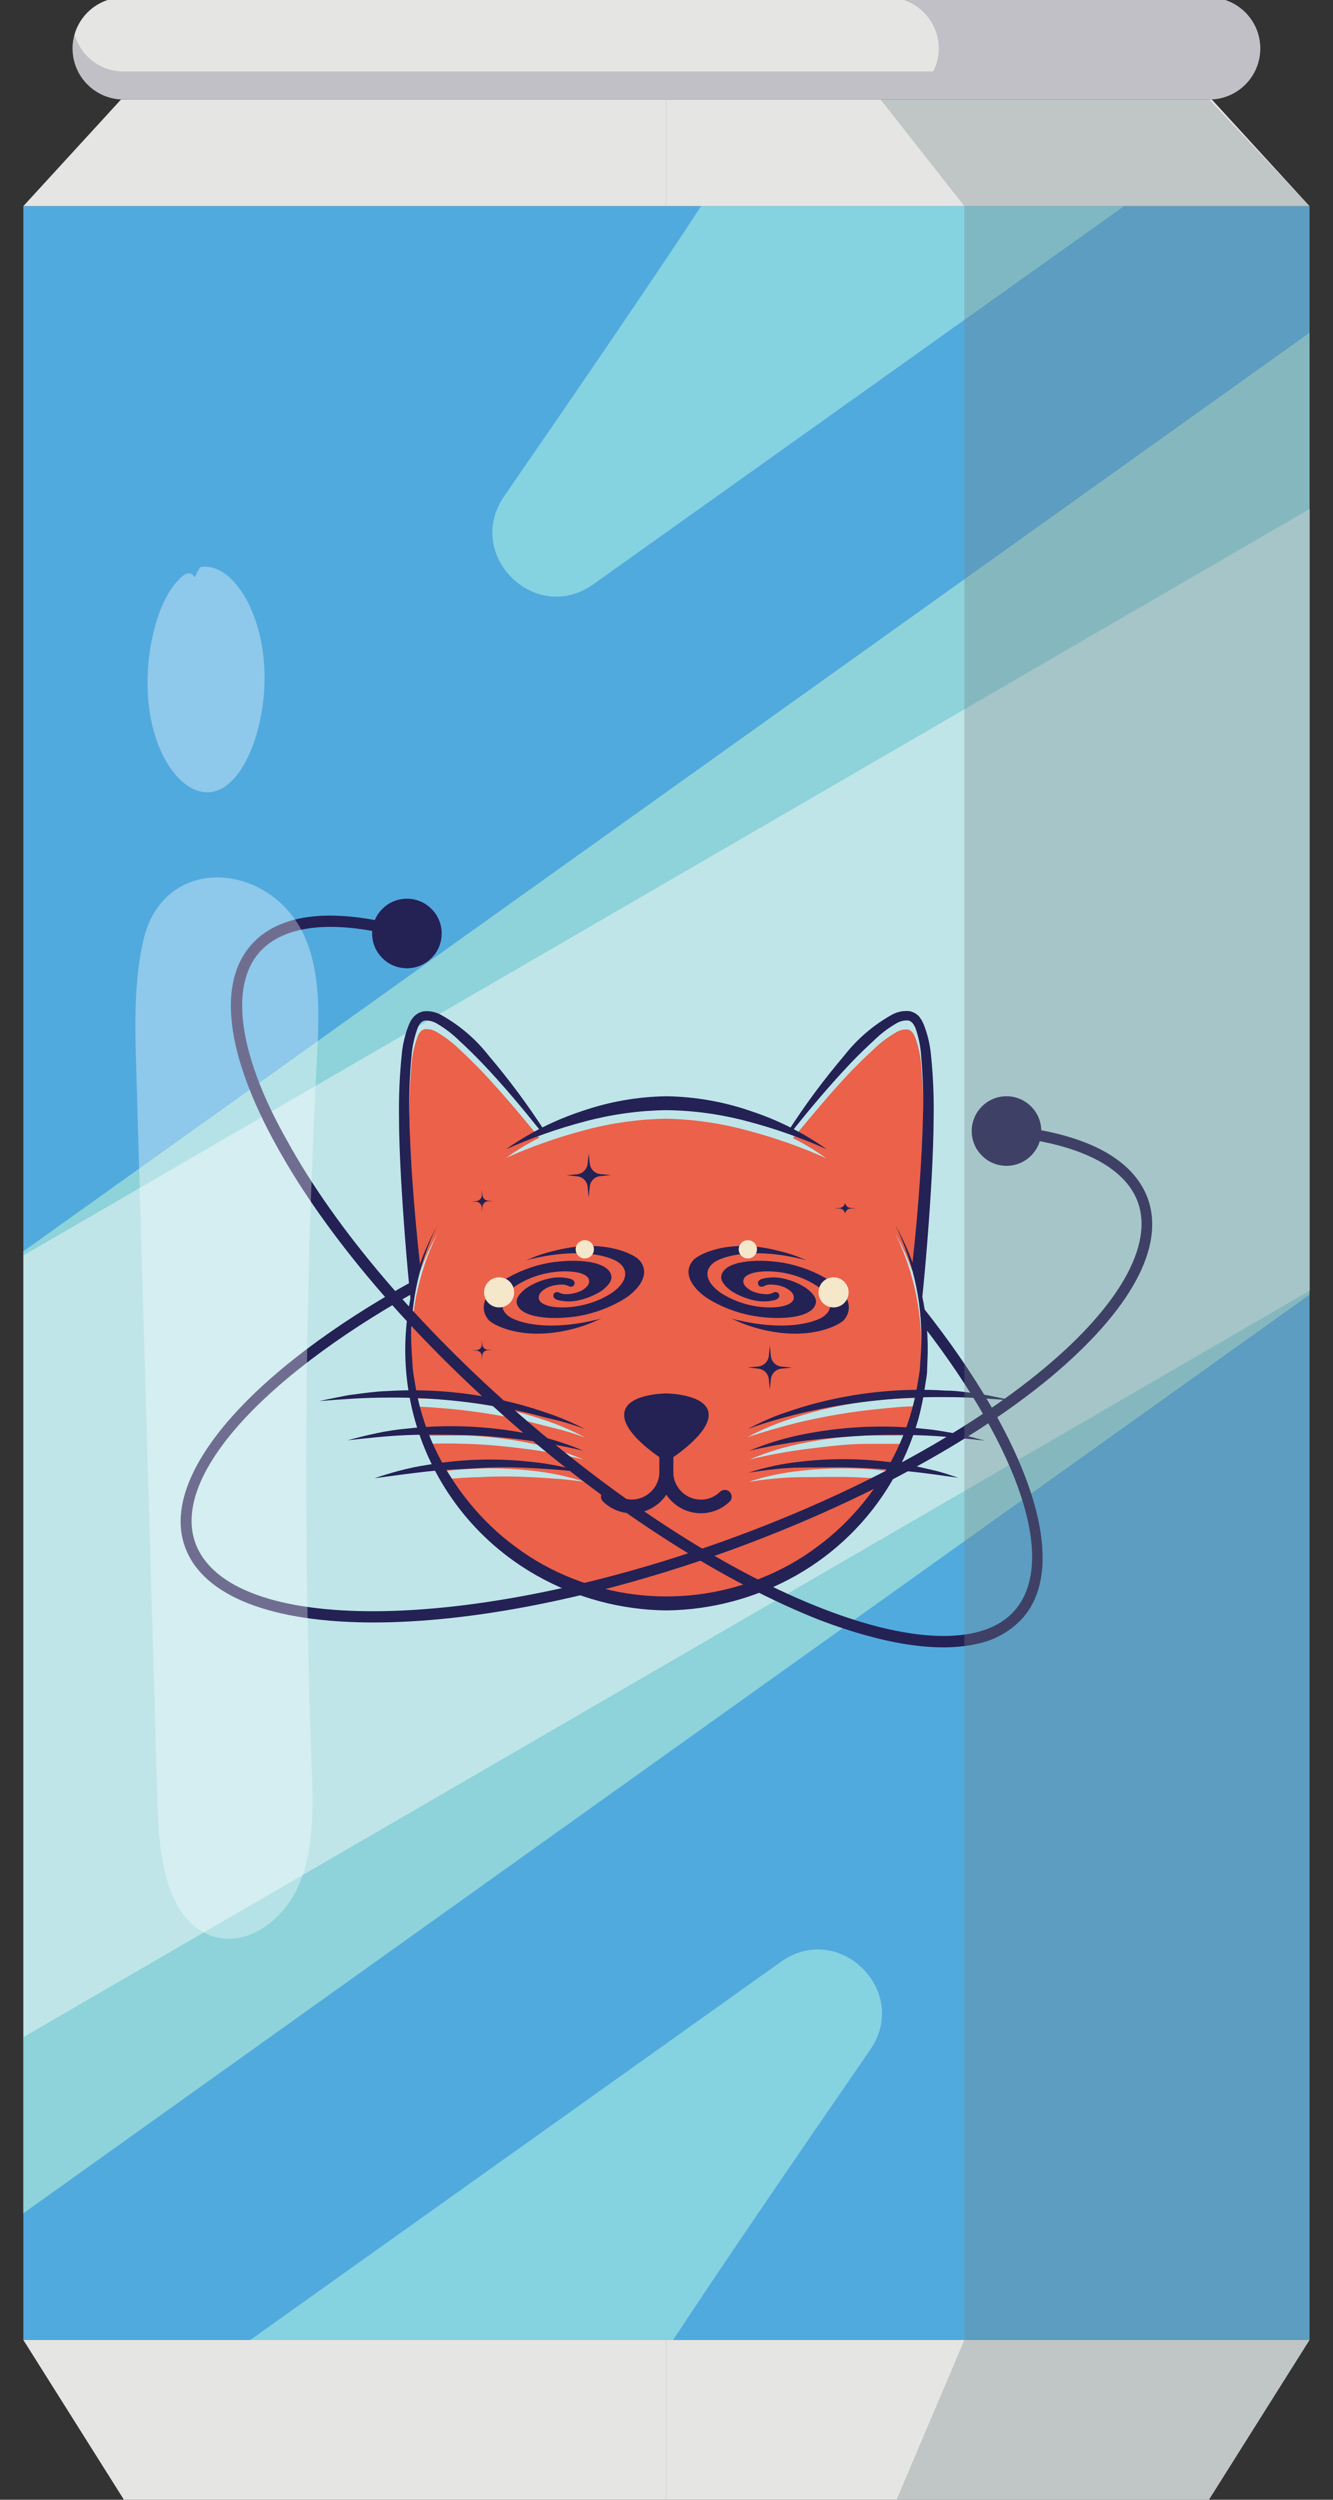 <?xml version="1.0" encoding="UTF-8"?><svg id="Layer_1" xmlns="http://www.w3.org/2000/svg" viewBox="0 0 160 300"><rect x="0" y="0" width="160" height="300" fill="#333333" stroke="none"/><defs><style>.cls-1{fill:#748486;}.cls-1,.cls-2,.cls-3,.cls-4,.cls-5,.cls-6,.cls-7,.cls-8,.cls-9,.cls-10,.cls-11{stroke-width:0px;}.cls-1,.cls-8{opacity:.33;}.cls-2{fill:#8dd3d9;}.cls-3{fill:#eb614a;}.cls-4{fill:#85d2e1;}.cls-5{fill:#f5e7c9;}.cls-6{fill:#e5e5e4;}.cls-7{fill:#bfe5e9;}.cls-8{fill:#777588;}.cls-9{fill:#51aade;}.cls-10{fill:#242155;}.cls-11{fill:#fff;opacity:.35;}</style></defs><rect class="cls-9" x="2.802" y="24.735" width="154.38" height="256.09"/><path class="cls-4" d="m104.452,245.995c-9.24,13.4-18.67,27.2-23.65,34.83H30.042l63.69-45.38c6.96-4.97,15.57,3.51,10.72,10.55Z"/><path class="cls-4" d="m60.508,59.567c9.24-13.4,18.67-27.2,23.65-34.83h50.76l-63.69,45.38c-6.96,4.97-15.57-3.51-10.72-10.55Z"/><polygon class="cls-2" points="157.182 39.935 157.182 155.385 2.802 265.625 2.802 150.175 157.182 39.935"/><polygon class="cls-7" points="157.198 61.083 157.198 154.896 2.818 244.476 2.818 150.663 157.198 61.083"/><path class="cls-3" d="m110.43,142.422c.163-2.437.292-4.887.35-7.324.071-2.428,0-4.858-.21-7.277-.089-1.148-.337-2.278-.735-3.359-.222-.536-.501-.84-.875-.91-.49-.038-.98.081-1.4.338-1.01.584-1.943,1.293-2.776,2.111-.886.805-1.749,1.668-2.601,2.531-2.437,2.554-4.665,5.283-6.998,8.059,1.389.703,2.722,1.51,3.989,2.414-3.06-1.369-6.228-2.484-9.47-3.335-3.168-.869-6.431-1.342-9.715-1.411-3.302.049-6.585.507-9.773,1.365-3.243.851-6.41,1.967-9.47,3.335,1.267-.905,2.6-1.712,3.989-2.414-2.239-2.752-4.572-5.505-6.974-8.059-.851-.863-1.703-1.726-2.589-2.531-.835-.815-1.767-1.524-2.776-2.111-.421-.254-.909-.372-1.4-.338-.373.07-.665.373-.875.91-.402,1.095-.65,2.242-.735,3.405-.216,2.419-.286,4.85-.21,7.277,0,2.437.175,4.887.338,7.324.233,3.382.548,6.764.921,10.135.551-1.541,1.234-3.032,2.041-4.455-2.322,4.755-3.375,10.031-3.056,15.313l.128,1.959c.07.653.21,1.295.303,1.936,0,.175.058.35.093.525,1.539,0,3.091.105,4.665.257,2.717.267,5.406.77,8.036,1.504,1.318.362,2.612.781,3.895,1.248,1.27.483,2.508,1.044,3.709,1.679-1.271-.455-2.566-.863-3.86-1.166s-2.601-.7-3.919-.968c-2.625-.57-5.281-.991-7.954-1.26-1.446-.14-2.892-.257-4.338-.315.187.781.42,1.563.618,2.333.14.408.292.816.443,1.166,1.539-.035,3.091-.035,4.723-.035,2.404.095,4.798.371,7.161.828,2.37.429,4.685,1.118,6.904,2.053-2.307-.558-4.643-.987-6.998-1.283-2.333-.292-4.665-.536-7.079-.595-1.469-.058-2.939-.07-4.408,0,.443,1.134.953,2.24,1.528,3.312,1.469-.187,2.951-.292,4.42-.35,2.134-.068,4.27.022,6.391.268,2.121.217,4.212.658,6.239,1.318-2.099-.303-4.21-.443-6.309-.548s-4.199-.128-6.286,0c-1.318,0-2.624.128-3.93.222.152.257.292.525.455.77,1.375,2.2,3.016,4.221,4.887,6.018.935.897,1.928,1.731,2.974,2.496,1.038.773,2.125,1.479,3.254,2.111,9.232,5.101,20.438,5.101,29.67,0,1.129-.632,2.216-1.337,3.254-2.111,1.044-.768,2.037-1.601,2.974-2.496,1.871-1.797,3.512-3.818,4.887-6.018.163-.245.303-.513.455-.77-1.306-.093-2.612-.175-3.93-.222-2.099-.082-4.187,0-6.286,0s-4.21.245-6.309.548c2.027-.66,4.119-1.101,6.239-1.318,2.121-.247,4.257-.336,6.391-.268,1.469,0,2.951.163,4.408.35.58-1.07,1.09-2.177,1.528-3.312h-4.397c-2.333,0-4.665.303-7.079.595-2.355.296-4.691.725-6.998,1.283,2.216-.933,4.527-1.622,6.893-2.053,2.351-.454,4.733-.73,7.126-.828h4.77c.152-.397.303-.805.432-1.166.21-.781.443-1.563.63-2.333-1.446,0-2.892.175-4.338.315-2.688.263-5.36.68-8.001,1.248-1.318.268-2.624.606-3.919.968-1.295.362-2.589.758-3.86,1.166,1.2-.637,2.438-1.198,3.709-1.679,1.283-.467,2.577-.886,3.895-1.248,2.626-.733,5.311-1.237,8.024-1.504,1.539-.152,3.091-.233,4.665-.257,0-.175.07-.35.093-.525.093-.641.233-1.283.303-1.936l.128-1.959c.32-5.282-.733-10.558-3.056-15.313.802,1.43,1.485,2.924,2.041,4.467.385-3.324.7-6.718.921-10.1Z"/><path class="cls-10" d="m52.479,147.064c-2.324,4.759-3.377,10.038-3.056,15.325l.128,1.948c.07.653.21,1.295.303,1.936.64,3.865,2.061,7.559,4.175,10.858,1.375,2.2,3.016,4.221,4.887,6.018.932.901,1.925,1.735,2.974,2.496,1.035.777,2.122,1.483,3.254,2.111,9.228,5.117,20.442,5.117,29.67,0,1.132-.628,2.219-1.333,3.254-2.111,1.046-.764,2.04-1.598,2.974-2.496,1.871-1.797,3.512-3.818,4.887-6.018,2.099-3.306,3.518-6.997,4.175-10.858.093-.641.233-1.283.303-1.936l.128-1.948c.321-5.286-.732-10.566-3.056-15.325,2.639,4.678,3.976,9.978,3.872,15.348l-.07,2.018c0,.665-.175,1.33-.257,1.994-.186,1.334-.458,2.655-.816,3.954-.742,2.597-1.812,5.09-3.184,7.417-2.763,4.702-6.718,8.592-11.464,11.278-4.753,2.69-10.109,4.135-15.57,4.199-5.469-.06-10.833-1.504-15.593-4.199-14.784-8.383-20.093-27.085-11.919-41.985v-.023Z"/><path class="cls-10" d="m65.226,135.716h.14c-2.041-3.155-4.285-6.174-6.718-9.039-1.568-2.002-3.524-3.668-5.75-4.898-.651-.355-1.399-.494-2.134-.397-.206.055-.406.134-.595.233-.175.112-.339.241-.49.385l-.35.455-.233.478c-.482,1.196-.781,2.458-.886,3.744-.25,2.468-.355,4.949-.315,7.429,0,2.461.117,4.922.245,7.382.28,4.922.665,9.82,1.166,14.73h.257c0-.14.058-.268.093-.408s0-.373,0-.56c.037-.416.103-.829.198-1.236l.21-.921c.082-.379.207-.746.373-1.096-.385-3.499-.711-6.998-.956-10.555-.163-2.437-.292-4.887-.338-7.324-.067-2.444.015-4.89.245-7.324.086-1.164.334-2.31.735-3.405.21-.525.501-.84.875-.91.49-.028.977.09,1.4.338,1.011.587,1.944,1.301,2.776,2.123.886.805,1.738,1.656,2.589,2.531,2.542,2.647,4.898,5.481,7.207,8.362l.257-.117Z"/><path class="cls-10" d="m79.991,167.229s-5.073,0-5.073,2.577,5.073,5.621,5.073,5.621c0,0,5.073-3.102,5.073-5.621s-5.073-2.577-5.073-2.577Z"/><path class="cls-10" d="m84.131,181.609c-2.75,0-4.98-2.23-4.98-4.98h0v-2.671c0-.457.369-.829.827-.829s.829.369.829.827v2.697c.006,1.833,1.491,3.317,3.324,3.324.877-.001,1.717-.354,2.333-.98.351-.293.873-.246,1.166.106.256.307.256.753,0,1.061-.928.927-2.187,1.447-3.499,1.446Z"/><path class="cls-10" d="m75.827,181.609c-1.314,0-2.574-.524-3.499-1.458-.293-.351-.246-.873.106-1.166.307-.256.753-.256,1.061,0,.615.626,1.455.978,2.333.98,1.833-.006,3.317-1.491,3.324-3.324v-2.682c0-.457.369-.829.827-.829s.829.369.829.827v2.697c-.013,2.741-2.239,4.957-4.98,4.957Z"/><path class="cls-10" d="m89.753,171.497c1.199-.641,2.438-1.206,3.709-1.691,1.283-.455,2.577-.886,3.895-1.248,5.271-1.447,10.744-2.011,16.199-1.668,1.365,0,2.717.245,4.059.42.676.07,1.341.233,2.006.362l1.994.42c-2.706-.222-5.388-.432-8.082-.42-2.687-.033-5.374.091-8.047.373-2.689.267-5.36.688-8.001,1.26-1.318.268-2.624.606-3.919.968s-2.542.758-3.814,1.225Z"/><path class="cls-10" d="m89.928,174.11c2.218-.928,4.528-1.616,6.893-2.053,4.739-.905,9.586-1.089,14.38-.548,1.166.105,2.333.338,3.499.536s2.333.536,3.499.851c-2.333-.257-4.747-.513-7.126-.618-2.379-.105-4.735-.128-7.103,0-2.368.128-4.665.303-7.079.595-2.341.288-4.665.7-6.963,1.236Z"/><path class="cls-10" d="m89.858,176.734c2.029-.654,4.12-1.096,6.239-1.318,4.244-.495,8.538-.373,12.747.362,1.05.152,2.088.42,3.126.653,1.038.233,2.041.583,3.056.921-2.111-.292-4.199-.606-6.286-.805s-4.187-.35-6.286-.42c-2.099-.07-4.187,0-6.286,0s-4.21.303-6.309.606Z"/><path class="cls-10" d="m70.206,171.497c-1.271-.467-2.566-.875-3.86-1.166s-2.601-.7-3.919-.968c-2.625-.57-5.281-.991-7.954-1.26-2.673-.282-5.36-.407-8.047-.373-2.694,0-5.376.198-8.082.42.653-.148,1.318-.288,1.994-.42.665-.128,1.33-.292,2.006-.362,1.341-.175,2.694-.373,4.059-.42,5.455-.341,10.929.222,16.199,1.668,1.318.362,2.612.793,3.895,1.248,1.268.468,2.507,1.013,3.709,1.633Z"/><path class="cls-10" d="m70.031,174.11c-2.308-.552-4.644-.98-6.998-1.283-2.333-.292-4.665-.536-7.079-.595-2.414-.058-4.735-.093-7.103,0-2.368.093-4.735.362-7.126.618,1.166-.315,2.333-.606,3.499-.851,1.166-.245,2.333-.432,3.499-.536,4.79-.541,9.634-.357,14.368.548,2.382.448,4.709,1.151,6.939,2.099Z"/><path class="cls-10" d="m70.101,176.734c-2.099-.303-4.21-.432-6.309-.548-2.099-.117-4.199-.128-6.286,0-2.088.128-4.199.187-6.286.42-2.088.233-4.175.513-6.286.805,1.015-.338,2.029-.653,3.056-.921,1.026-.268,2.076-.501,3.126-.653,4.208-.742,8.502-.872,12.747-.385,2.119.211,4.21.641,6.239,1.283Z"/><path class="cls-10" d="m111.748,126.655c-.112-1.284-.41-2.546-.886-3.744l-.233-.478-.315-.455c-.146-.144-.307-.273-.478-.385-.189-.1-.388-.178-.595-.233-.739-.094-1.489.044-2.146.397-2.22,1.234-4.171,2.899-5.738,4.898-2.488,2.924-4.776,6.014-6.846,9.248l.362.117c2.333-2.951,4.77-5.831,7.359-8.56.851-.875,1.714-1.726,2.601-2.531.829-.825,1.762-1.538,2.776-2.123.423-.249.91-.367,1.4-.338.373.07.653.385.875.91.386,1.102.618,2.252.688,3.417.21,2.42.28,4.85.21,7.277-.058,2.437-.187,4.887-.35,7.324-.233,3.499-.56,7.103-.956,10.636.074.146.137.299.187.455,0,.128,0,.268.082.408.07.362.222.711.315,1.073s.152.816.245,1.225.117.653.152.991h.198c.501-4.91.886-9.808,1.166-14.73.128-2.461.233-4.922.245-7.382.04-2.476-.065-4.953-.315-7.417Z"/><path class="cls-10" d="m99.223,137.921c-3.06-1.369-6.228-2.484-9.47-3.335-3.184-.858-6.464-1.313-9.762-1.353-3.301.045-6.584.499-9.773,1.353-3.243.851-6.41,1.967-9.47,3.335,2.788-1.968,5.854-3.508,9.097-4.572,3.266-1.131,6.691-1.734,10.146-1.784,3.456.051,6.881.653,10.146,1.784,3.238,1.067,6.299,2.607,9.085,4.572Z"/><path class="cls-10" d="m137.767,143.822c-1.796-4.852-7.627-7.872-16.899-8.747l-.058,1.33c8.619.805,14.217,3.604,15.768,7.872,1.866,5.167-2.239,12.432-11.254,19.943-9.33,7.767-22.824,15.068-38.02,20.573-31.232,11.278-59.794,11.453-63.853.397-2.811-7.779,7.557-19.546,26.299-30.089-.072-.428-.011-.867.175-1.26l-.152-.222c-19.838,10.916-30.661,23.512-27.57,32.025,2.181,6.041,10.625,9.073,22.637,9.073,11.721,0,26.824-2.892,42.848-8.677,15.348-5.598,28.993-12.934,38.428-20.759,9.622-8.047,13.75-15.651,11.651-21.459Z"/><circle class="cls-10" cx="120.81" cy="135.74" r="4.175"/><path class="cls-10" d="m110.699,156.791c0,.175-.082.35-.128.525.038.059.069.121.093.187.113.22.169.464.163.711,0,.272-.023.54-.07.805,11.768,15.243,16.106,28.422,11.044,34.253-3.604,4.14-11.954,4.082-22.905-.152-11.313-4.362-24.258-12.677-36.399-23.244-12.141-10.566-22.159-22.299-27.99-32.9-5.831-10.263-6.998-18.52-3.394-22.66,2.986-3.429,9.225-4.012,17.552-1.656l.362-1.283c-8.98-2.542-15.523-1.831-18.917,2.064-4.059,4.665-2.939,13.249,3.137,24.177,5.925,10.741,16.024,22.555,28.328,33.273,12.304,10.718,25.413,19.045,36.842,23.547,7.814,2.962,14.228,3.919,18.893,2.834,2.108-.429,4.025-1.52,5.47-3.114,5.68-6.508.921-20.993-12.082-37.367Z"/><circle class="cls-10" cx="48.84" cy="112.03" r="4.175"/><path class="cls-10" d="m99.677,153.747c-1.717-1.092-3.63-1.836-5.633-2.193-3.382-.56-7.138-.198-7.464,1.563-.105.548.327,1.166,1.166,1.796.774.499,1.625.865,2.519,1.085.924.251,1.898.251,2.822,0,.338-.14.653-.397.303-.851h0c-.07-.034-.145-.057-.222-.07-.077-.017-.156-.017-.233,0-.304.177-.652.262-1.003.245-.54-.017-1.072-.127-1.574-.327h0c-.166-.077-.326-.167-.478-.268-.653-.443-.828-.956-.49-1.423h0c.676-.793,2.939-.875,4.735-.536h0c1.391.252,2.718.775,3.907,1.539,2.029,1.388,2.181,3.044.362,3.954h0c-2.333,1.038-5.971,1.096-9.867.163h-.082l-.676-.21c1.073.536,2.198.958,3.359,1.26,5.633,1.469,9.202-.21,10.1-.98,1.26-1.376.688-3.219-1.551-4.747Z"/><path class="cls-10" d="m97.928,156.371c.105-.548-.327-1.166-1.166-1.784-.769-.509-1.622-.88-2.519-1.096-.924-.251-1.898-.251-2.822,0-.327.14-.653.397-.292.851q.241.303,0,0c.067.04.143.064.222.07.077.01.156.01.233,0,.296-.184.643-.27.991-.245.54.004,1.074.111,1.574.315h0c.166.077.326.167.478.268.653.443.828.956.49,1.434h0c-.676.793-2.939.875-4.665.536h0c-1.391-.252-2.718-.775-3.907-1.539-2.029-1.388-2.181-3.044-.362-3.954h0c2.333-1.038,5.96-1.096,9.855-.163h.082l.676.198c-1.073-.497-2.195-.88-3.347-1.143-5.633-1.469-9.19.21-10.1.98-1.33,1.295-.746,3.114,1.481,4.665h0c1.725,1.086,3.647,1.823,5.656,2.169,3.359.56,7.114.198,7.441-1.563Z"/><circle class="cls-5" cx="100.051" cy="155.1" r="1.808"/><circle class="cls-5" cx="89.764" cy="149.933" r="1.096"/><path class="cls-10" d="m60.281,153.747c1.717-1.092,3.63-1.836,5.633-2.193,3.382-.56,7.138-.198,7.464,1.563.105.548-.327,1.166-1.166,1.796-.775.497-1.626.863-2.519,1.085-.924.251-1.898.251-2.822,0-.338-.14-.653-.397-.303-.851h0c.07-.034.145-.057.222-.07.077-.017.156-.017.233,0,.303.179.652.264,1.003.245.536-.015,1.065-.126,1.563-.327h0c.166-.077.326-.167.478-.268.641-.443.816-.956.49-1.423h0c-.676-.793-2.951-.875-4.735-.536h0c-1.391.252-2.718.775-3.907,1.539-2.029,1.388-2.181,3.044-.362,3.954h0c2.333,1.038,5.96,1.096,9.867.163h.082l.676-.21c-1.073.536-2.198.958-3.359,1.26-5.633,1.469-9.202-.21-10.1-.98-1.26-1.376-.676-3.219,1.563-4.747Z"/><path class="cls-10" d="m62.019,156.371c-.093-.548.338-1.166,1.166-1.784.766-.507,1.615-.878,2.507-1.096.928-.251,1.906-.251,2.834,0,.327.14.653.397.292.851h0c-.067.04-.143.064-.222.07-.077.011-.156.011-.233,0-.3-.186-.651-.271-1.003-.245-.536.005-1.066.112-1.563.315h0c-.166.077-.326.167-.478.268-.653.443-.828.956-.49,1.434h0c.676.793,2.939.875,4.665.536h0c1.395-.25,2.727-.773,3.919-1.539,2.029-1.388,2.181-3.044.362-3.954h0c-2.274-1.038-5.96-1.096-9.855-.163h-.082l-.688.198c1.078-.495,2.203-.878,3.359-1.143,5.633-1.469,9.19.21,10.1.98,1.33,1.295.746,3.114-1.481,4.665h0c-1.718,1.083-3.632,1.82-5.633,2.169-3.382.56-7.138.198-7.476-1.563Z"/><circle class="cls-5" cx="59.908" cy="155.1" r="1.808"/><circle class="cls-5" cx="70.194" cy="149.933" r="1.096"/><path class="cls-10" d="m57.832,142.772l.07.653c.031.349.305.627.653.665l.653.07h-.653c-.348.038-.622.316-.653.665l-.07.653v-.595c-.037-.351-.314-.628-.665-.665h-.653l.653-.07c.351-.037.628-.314.665-.665v-.711Z"/><path class="cls-10" d="m70.661,138.457l.128,1.166c.063.676.596,1.213,1.271,1.283l1.26.117-1.26.128c-.676.06-1.212.595-1.271,1.271l-.128,1.283-.128-1.26c-.06-.676-.595-1.212-1.271-1.271l-1.26-.128,1.26-.117c.684-.071,1.219-.621,1.271-1.306l.128-1.166Z"/><path class="cls-10" d="m92.4,161.479l.128,1.248c.063.676.596,1.213,1.271,1.283l1.26.117-1.26.128c-.674.064-1.207.597-1.271,1.271l-.128,1.26-.117-1.26c-.068-.672-.6-1.203-1.271-1.271l-1.26-.14,1.26-.117c.674-.074,1.204-.609,1.271-1.283l.117-1.236Z"/><path class="cls-10" d="m101.438,143.705v.63c.037.336.305.599.641.63l.63.07h-.63c-.334.035-.6.296-.641.63v.63-.63c-.041-.333-.307-.594-.641-.63h-.63l.63-.07c.336-.031.604-.294.641-.63v-.63Z"/><path class="cls-10" d="m57.832,160.779l.058.595c.036.319.288.57.606.606h.595l-.595.058c-.321.032-.575.286-.606.606l-.058.653v-.595c-.027-.323-.283-.579-.606-.606l-.595-.058h.595c.319-.036.57-.288.606-.606v-.653Z"/><polygon class="cls-6" points="2.803 280.828 15.067 300.305 79.991 300.305 79.991 280.828 2.803 280.828"/><polygon class="cls-6" points="157.179 280.828 144.916 300.305 79.991 300.305 79.991 280.828 157.179 280.828"/><polygon class="cls-6" points="2.803 24.737 14.526 11.941 79.991 11.941 79.991 24.737 2.803 24.737"/><polygon class="cls-6" points="157.179 24.737 145.456 11.941 79.991 11.941 79.991 24.737 157.179 24.737"/><path class="cls-6" d="m145.146,11.941H14.836c-3.382,0-6.123-2.741-6.123-6.123h0C8.713,2.436,11.455-.305,14.836-.305h130.31c3.382,0,6.123,2.741,6.123,6.123h0c0,3.382-2.741,6.123-6.123,6.123Z"/><path class="cls-8" d="m151.212,5.018c-.006-.044-.013-.088-.02-.132-.039-.254-.091-.503-.16-.746h0c-.73-2.565-3.086-4.446-5.885-4.446h-38.594c3.382,0,6.123,2.741,6.123,6.123,0,.997-.243,1.936-.667,2.768H14.836c-2.799,0-5.155-1.881-5.885-4.446-.152.534-.238,1.095-.238,1.678h0c0,3.382,2.741,6.123,6.123,6.123h130.31c3.382,0,6.123-2.741,6.123-6.123h0c0-.272-.024-.537-.058-.8Z"/><path class="cls-11" d="m17.195,112.896c-1.131,4.973-.99,10.2-.841,15.348.855,29.595,1.709,59.19,2.564,88.785.169,5.84,1.129,12.994,6.074,15.148,4.173,1.818,8.937-1.47,10.852-5.885,1.916-4.414,1.737-9.572,1.557-14.5-1.033-28.221-.821-56.473.636-84.624.248-4.796.501-9.805-1.25-14.242-3.732-9.458-17.134-10.836-19.592-.032Z"/><path class="cls-11" d="m23.352,69.295c-.39-.775-1.064-.497-1.574-.046-3.177,2.811-4.874,10.631-3.68,16.955,1.194,6.325,5.103,10.224,8.477,8.455,3.374-1.769,5.715-8.945,5.077-15.562-.638-6.616-4.161-11.699-7.64-11.021l-.661,1.218Z"/><polygon class="cls-1" points="145.146 11.941 105.689 11.941 115.754 24.737 115.754 280.828 107.487 300.305 144.916 300.305 157.179 280.828 157.179 24.737 145.146 11.941"/></svg>